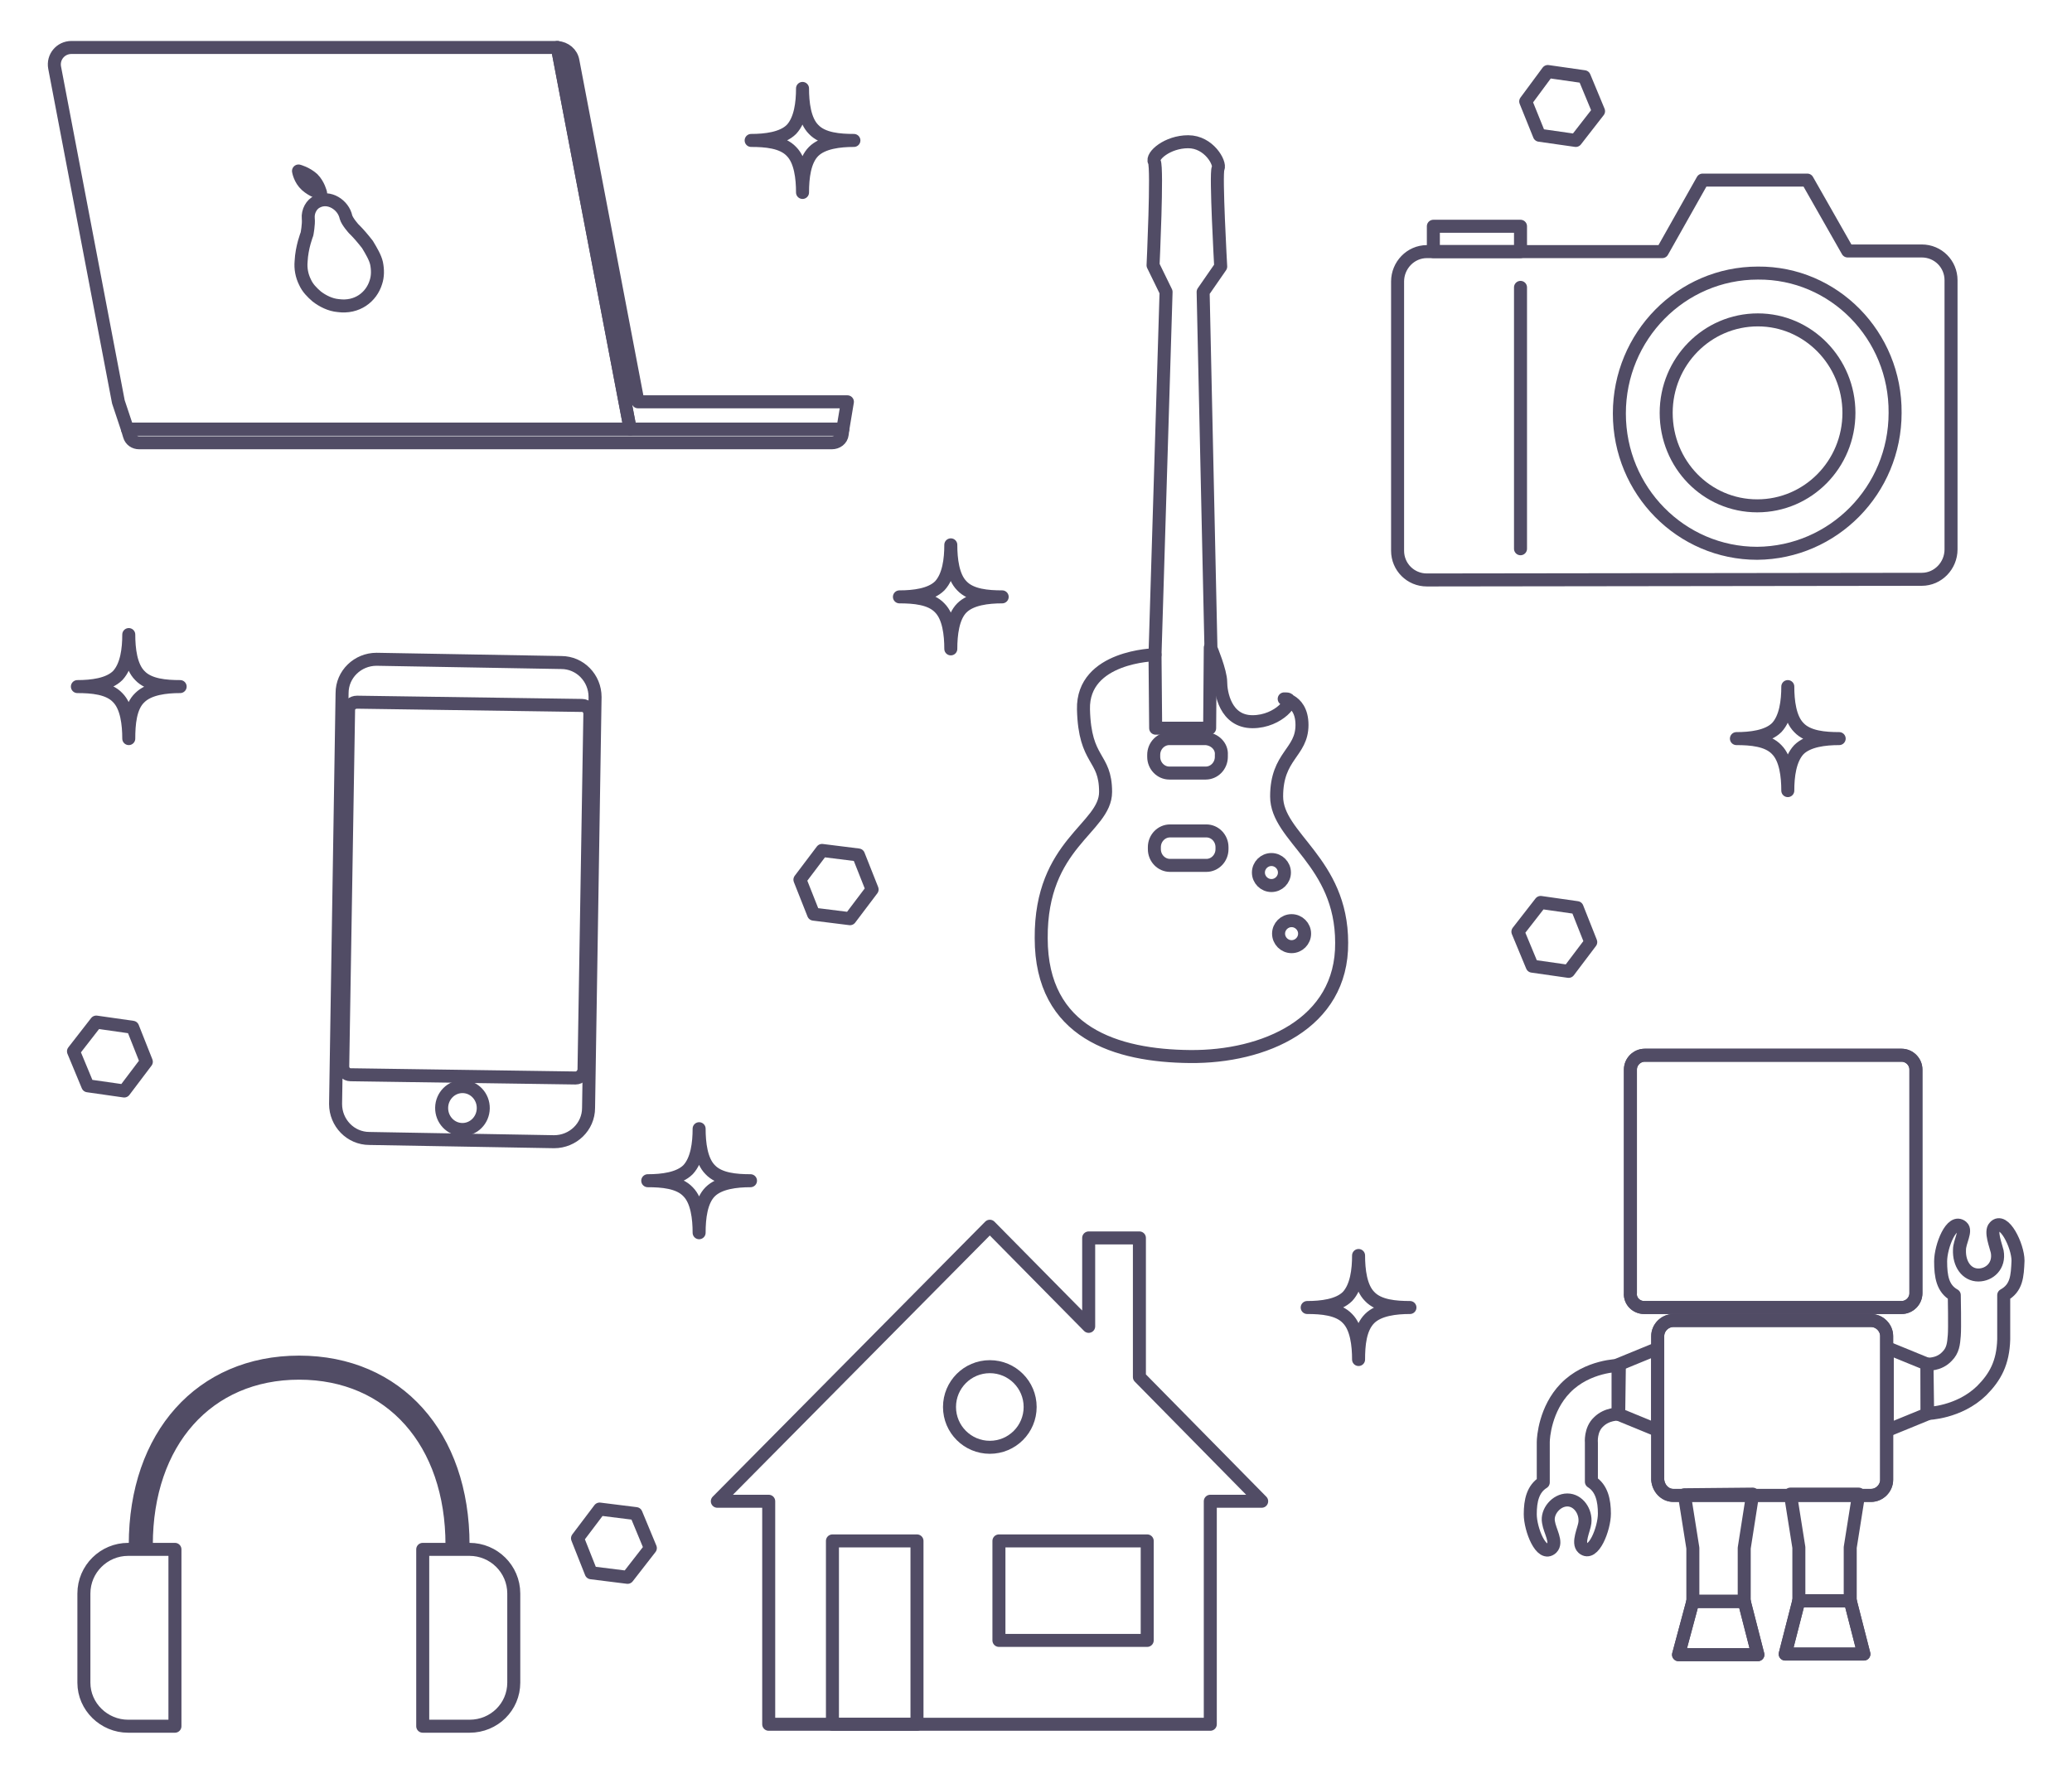 <?xml version="1.0" encoding="utf-8"?>
<!-- Generator: Adobe Illustrator 18.0.0, SVG Export Plug-In . SVG Version: 6.00 Build 0)  -->
<!DOCTYPE svg PUBLIC "-//W3C//DTD SVG 1.1//EN" "http://www.w3.org/Graphics/SVG/1.1/DTD/svg11.dtd">
<svg version="1.1" xmlns="http://www.w3.org/2000/svg" xmlns:xlink="http://www.w3.org/1999/xlink" x="0px" y="0px"
	 viewBox="0 0 318.6 272.8" enable-background="new 0 0 318.6 272.8" xml:space="preserve">
<g id="Layer_2">
</g>
<g id="Layer_3" display="none">
</g>
<g id="Layer_4">
	<g>
		<g>
			<g>
				
					<path fill="none" stroke="#514C65" stroke-width="2" stroke-linecap="round" stroke-linejoin="round" stroke-miterlimit="10" d="
					M308.1,199.2L308.1,199.2l0,6.8c-0.1,3.6-1.3,5.8-3.4,7.9c-3.5,3.4-8.3,3.5-8.3,3.5l-0.1-7.6v0c0,0,1.8,0.2,3.1-1.2
					c0.9-0.9,1-1.9,1.1-3.2c0.1-1,0-6.2,0-6.2l0,0c-1.8-1-2.1-2.9-2.1-5.2c0-2.3,1.7-6.7,3.3-5.3c0.7,0.6-0.4,2.3-0.4,3.5
					c-0.1,2.2,1.1,3.9,2.9,3.9c1.7,0,3.3-1.4,2.9-3.6c-0.2-0.9-1.1-3.1-0.4-3.8c1.4-1.6,3.6,2.9,3.6,5.2
					C310.2,196.3,310.1,198.1,308.1,199.2z"/>
				
					<path fill="none" stroke="#514C65" stroke-width="2" stroke-linecap="round" stroke-linejoin="round" stroke-miterlimit="10" d="
					M252.8,201.1l39.6,0c1.2,0,2.2-1,2.2-2.2l0-34.4c0-1.2-1-2.2-2.2-2.2l-10.7,0l-18.6,0l-10.2,0c-1.2,0-2.2,1-2.2,2.2l0,34.4
					C250.6,200.1,251.6,201.1,252.8,201.1"/>
				
					<path fill="none" stroke="#514C65" stroke-width="2" stroke-linecap="round" stroke-linejoin="round" stroke-miterlimit="10" d="
					M252.8,201.1l39.6,0c1.2,0,2.2-1,2.2-2.2l0-34.4c0-1.2-1-2.2-2.2-2.2l-10.7,0l-18.6,0l-10.2,0c-1.2,0-2.2,1-2.2,2.2l0,34.4
					C250.6,200.1,251.6,201.1,252.8,201.1z"/>
				
					<polygon fill="none" stroke="#514C65" stroke-width="2" stroke-linecap="round" stroke-linejoin="round" stroke-miterlimit="10" points="
					285.8,229.8 284.5,238 284.5,246.2 276.6,246.2 276.6,238 275.3,229.8 				"/>
				
					<polygon fill="none" stroke="#514C65" stroke-width="2" stroke-linecap="round" stroke-linejoin="round" stroke-miterlimit="10" points="
					274.5,254.4 286.6,254.4 284.5,246.2 276.6,246.2 				"/>
				
					<polygon fill="none" stroke="#514C65" stroke-width="2" stroke-linecap="round" stroke-linejoin="round" stroke-miterlimit="10" points="
					274.5,254.4 286.6,254.4 284.5,246.2 276.6,246.2 				"/>
				
					<polygon fill="none" stroke="#514C65" stroke-width="2" stroke-linecap="round" stroke-linejoin="round" stroke-miterlimit="10" points="
					269.5,229.8 268.2,238.1 268.2,238.1 268.2,246.3 260.3,246.3 260.3,238.1 259,229.9 				"/>
				
					<polygon fill="none" stroke="#514C65" stroke-width="2" stroke-linecap="round" stroke-linejoin="round" stroke-miterlimit="10" points="
					258.1,254.5 270.3,254.5 268.2,246.3 260.3,246.3 				"/>
				
					<polygon fill="none" stroke="#514C65" stroke-width="2" stroke-linecap="round" stroke-linejoin="round" stroke-miterlimit="10" points="
					258.1,254.5 270.3,254.5 268.2,246.3 260.3,246.3 				"/>
				
					<polygon fill="none" stroke="#514C65" stroke-width="2" stroke-linecap="round" stroke-linejoin="round" stroke-miterlimit="10" points="
					290.2,207.3 296.3,209.8 296.3,217.5 290.2,220 				"/>
				
					<path fill="none" stroke="#514C65" stroke-width="2" stroke-linecap="round" stroke-linejoin="round" stroke-miterlimit="10" d="
					M248.9,217.5L248.9,217.5c0,0-1.8-0.1-3.1,1.2c-1.3,1.2-1.1,3.2-1.1,3.2h0l0,6l0,0c1.6,1,2,2.9,2,4.9c0,2.3-1.7,6.7-3.3,5.3
					c-0.9-0.8,0.2-2.9,0.3-3.9c0.2-1.7-1-3.5-2.7-3.5c-1.7,0-3.2,1.8-2.9,3.4c0.2,1.4,1.4,3.1,0.5,4c-1.6,1.5-3.3-2.9-3.3-5.2
					c0-2.1,0.4-3.9,2-4.9l0,0l0-6.1c0,0,0,0,0-0.1c0-0.7,0.3-5.1,3.4-8.3c3.4-3.5,8.3-3.5,8.3-3.5L248.9,217.5z"/>
				
					<polygon fill="none" stroke="#514C65" stroke-width="2" stroke-linecap="round" stroke-linejoin="round" stroke-miterlimit="10" points="
					254.9,207.4 254.9,220 248.8,217.5 248.8,209.9 				"/>
				
					<path fill="none" stroke="#514C65" stroke-width="2" stroke-linecap="round" stroke-linejoin="round" stroke-miterlimit="10" d="
					M257.3,230l30.4,0c1.3,0,2.4-1.1,2.4-2.4l0-22.1c0-1.3-1.1-2.4-2.4-2.4l-30.4,0c-1.3,0-2.4,1.1-2.4,2.4l0,22.1
					C255,228.9,256,230,257.3,230"/>
				
					<path fill="none" stroke="#514C65" stroke-width="2" stroke-linecap="round" stroke-linejoin="round" stroke-miterlimit="10" d="
					M257.3,230l30.4,0c1.3,0,2.4-1.1,2.4-2.4l0-22.1c0-1.3-1.1-2.4-2.4-2.4l-30.4,0c-1.3,0-2.4,1.1-2.4,2.4l0,22.1
					C255,228.9,256,230,257.3,230z"/>
			</g>
			<g>
				
					<rect x="128" y="237" fill="none" stroke="#514C65" stroke-width="2" stroke-linecap="round" stroke-linejoin="round" stroke-miterlimit="10" width="13" height="28.2"/>
				
					<ellipse fill="none" stroke="#514C65" stroke-width="2" stroke-linecap="round" stroke-linejoin="round" stroke-miterlimit="10" cx="152.2" cy="216.4" rx="6.2" ry="6.2"/>
				
					<rect x="153.6" y="237" fill="none" stroke="#514C65" stroke-width="2" stroke-linecap="round" stroke-linejoin="round" stroke-miterlimit="10" width="22.8" height="15.3"/>
				
					<polygon fill="none" stroke="#514C65" stroke-width="2" stroke-linecap="round" stroke-linejoin="round" stroke-miterlimit="10" points="
					194,230.9 186.1,230.9 186.1,265.2 118.2,265.2 118.2,230.9 110.3,230.9 152.2,188.6 167.4,204 167.4,190.4 175.2,190.4 
					175.2,211.8 				"/>
			</g>
			<g>
				
					<polygon fill="none" stroke="#514C65" stroke-width="2" stroke-linecap="round" stroke-linejoin="round" stroke-miterlimit="10" points="
					233.8,38.7 233.8,34.8 220.4,34.8 220.4,38.7 				"/>
				
					<path fill="none" stroke="#514C65" stroke-width="2" stroke-linecap="round" stroke-linejoin="round" stroke-miterlimit="10" d="
					M255.6,38.7l6.2-11l16.1,0l6.2,10.9l11.4,0c2.5,0,4.5,2,4.5,4.5l0,41.4c0,2.5-2,4.6-4.5,4.6l-76.1,0.1c-2.5,0-4.5-2-4.5-4.5
					l0-41.4c0-2.5,2-4.6,4.5-4.6L255.6,38.7z"/>
				
					<path fill="none" stroke="#514C65" stroke-width="2" stroke-linecap="round" stroke-linejoin="round" stroke-miterlimit="10" d="
					M291.4,63.5c0,11.9-9.5,21.5-21.2,21.6c-11.7,0-21.2-9.6-21.2-21.5S258.5,42,270.3,42C282,41.9,291.5,51.6,291.4,63.5z"/>
				
					<path fill="none" stroke="#514C65" stroke-width="2" stroke-linecap="round" stroke-linejoin="round" stroke-miterlimit="10" d="
					M284.3,63.5c0,7.9-6.3,14.3-14.1,14.3s-14-6.4-14-14.3s6.3-14.3,14.1-14.3C278,49.2,284.3,55.6,284.3,63.5z"/>
				
					<line fill="none" stroke="#514C65" stroke-width="2" stroke-linecap="round" stroke-linejoin="round" stroke-miterlimit="10" x1="233.8" y1="84.4" x2="233.8" y2="44.2"/>
			</g>
			<g>
				
					<path fill="none" stroke="#514C65" stroke-width="2" stroke-linecap="round" stroke-linejoin="round" stroke-miterlimit="10" d="
					M177.6,100.7c0,0-11.2,0.2-11,8.4c0.2,8.2,3.4,7.1,3.4,12.7c0,5.6-10,7.9-9.9,22.5c0,14.6,11.6,18.1,22.9,18.2s23.4-5,23.3-17.5
					c0-12.5-10-16.2-10-22.5c0-6.3,3.9-6.7,3.9-11c0-4.4-3.9-4-2.4-4c1.5,0-1.1,3.5-5.2,3.5c-4.2,0-4.9-4.5-4.9-6.1
					c0-1.6-1.5-5.2-1.5-5.2l-1.2-54.8l2.7-3.9c0,0-0.8-14.3-0.4-15.1c0.4-0.8-1.4-4.1-4.6-4.1c-3.2,0-5.7,2.2-5.2,3.1
					s-0.2,15.9-0.2,15.9l2,4.1L177.6,100.7z"/>
				
					<polyline fill="none" stroke="#514C65" stroke-width="2" stroke-linecap="round" stroke-linejoin="round" stroke-miterlimit="10" points="
					177.6,100.7 177.7,112 186,112 186.1,99.6 				"/>
				
					<path fill="none" stroke="#514C65" stroke-width="2" stroke-linecap="round" stroke-linejoin="round" stroke-miterlimit="10" d="
					M197.5,134.2c0,1.1-0.9,2-2,2s-2-0.9-2-2c0-1.1,0.9-2,2-2C196.6,132.2,197.5,133.1,197.5,134.2z"/>
				
					<path fill="none" stroke="#514C65" stroke-width="2" stroke-linecap="round" stroke-linejoin="round" stroke-miterlimit="10" d="
					M200.6,143.6c0,1.1-0.9,2-2,2c-1.1,0-2-0.9-2-2c0-1.1,0.9-2,2-2S200.6,142.5,200.6,143.6z"/>
				
					<path fill="none" stroke="#514C65" stroke-width="2" stroke-linecap="round" stroke-linejoin="round" stroke-miterlimit="10" d="
					M185.5,127.8l-5.6,0c-1.3,0-2.4,1.1-2.4,2.5l0,0.3c0,1.4,1.1,2.5,2.4,2.5l5.6,0c1.3,0,2.4-1.1,2.4-2.5l0-0.3
					C187.9,128.9,186.8,127.8,185.5,127.8z"/>
				
					<path fill="none" stroke="#514C65" stroke-width="2" stroke-linecap="round" stroke-linejoin="round" stroke-miterlimit="10" d="
					M185.4,113.6l-5.6,0c-1.3,0-2.4,1.1-2.4,2.5l0,0.3c0,1.4,1.1,2.5,2.4,2.5l5.6,0c1.3,0,2.4-1.1,2.4-2.5l0-0.3
					C187.9,114.8,186.8,113.7,185.4,113.6z"/>
			</g>
			<g>
				
					<path fill="none" stroke="#514C65" stroke-width="2" stroke-linecap="round" stroke-linejoin="round" stroke-miterlimit="10" d="
					M85.2,175.6l-28.4-0.5c-2.9,0-5.2-2.4-5.2-5.3l1-63.2c0-2.9,2.4-5.2,5.3-5.2l28.4,0.5c2.9,0,5.2,2.4,5.2,5.3l-1,63.2
					C90.5,173.3,88.1,175.6,85.2,175.6z"/>
				
					<path fill="none" stroke="#514C65" stroke-width="2" stroke-linecap="round" stroke-linejoin="round" stroke-miterlimit="10" d="
					M88.5,165.8l-34.6-0.5c-0.7,0-1.2-0.6-1.2-1.3l0.9-54.8c0-0.7,0.6-1.2,1.3-1.2l34.6,0.5c0.7,0,1.2,0.6,1.2,1.3l-0.9,54.8
					C89.7,165.2,89.2,165.8,88.5,165.8z"/>
				
					<ellipse transform="matrix(1 1.587662e-02 -1.587662e-02 1 2.715 -1.107)" fill="none" stroke="#514C65" stroke-width="2" stroke-linecap="round" stroke-linejoin="round" stroke-miterlimit="10" cx="71.1" cy="170.4" rx="3.2" ry="3.3"/>
			</g>
			<g>
				
					<path fill="none" stroke="#514C65" stroke-width="2" stroke-linecap="round" stroke-linejoin="round" stroke-miterlimit="10" d="
					M96.9,66H19.6l-1.4-4.2L8.4,10.4C8.1,8.8,9.3,7.3,11,7.3h74.6c0,0,0.1,0,0.1,0L96.9,66z"/>
				
					<path fill="none" stroke="#514C65" stroke-width="2" stroke-linecap="round" stroke-linejoin="round" stroke-miterlimit="10" d="
					M129.6,66l-0.1,0.8c-0.1,0.8-0.8,1.3-1.6,1.3H21.4c-0.7,0-1.3-0.4-1.5-1.1l-0.3-1H129.6z"/>
				
					<path fill="none" stroke="#514C65" stroke-width="2" stroke-linecap="round" stroke-linejoin="round" stroke-miterlimit="10" d="
					M130.3,61.8l-0.7,4.2H96.9L85.7,7.3c1.2,0.1,2.2,0.9,2.4,2.1l10,52.4H130.3z"/>
				<g>
					
						<path fill="none" stroke="#514C65" stroke-width="2" stroke-linecap="round" stroke-linejoin="round" stroke-miterlimit="10" d="
						M57.9,40.5c0.2,1,0.2,2-0.1,2.9c-0.7,2.3-2.9,4-5.8,3.6c-1.2-0.1-2.4-0.7-3.3-1.4c-0.7-0.6-1.4-1.3-1.8-2.2
						c-0.5-1-0.7-2.1-0.6-3.2c0.1-2.2,0.9-4.2,0.9-4.2s0.3-1.5,0.2-2.4c-0.1-1.1,0.5-2.2,1.4-2.6c1.8-0.9,4,0.5,4.4,2.4
						c0.2,0.7,1.2,1.8,1.2,1.8s0.1,0.1,0.3,0.3c0.4,0.4,1.1,1.2,1.8,2.1C57.1,38.6,57.7,39.6,57.9,40.5z"/>
					
						<path fill="none" stroke="#514C65" stroke-width="2" stroke-linecap="round" stroke-linejoin="round" stroke-miterlimit="10" d="
						M49.3,29.7c0,0-1.2-0.3-2.2-1.2s-1.2-2.2-1.2-2.2s1.2,0.3,2.2,1.2C49,28.4,49.3,29.7,49.3,29.7z"/>
				</g>
			</g>
			<path fill="none" stroke="#514C65" stroke-width="2" stroke-linecap="round" stroke-linejoin="round" stroke-miterlimit="10" d="
				M19.8,113.6c0-2.2-0.3-4.9-1.7-6.3c-1.4-1.5-4-1.7-6.2-1.7c2.2,0,4.8-0.3,6.2-1.7c1.4-1.5,1.7-4.1,1.7-6.3c0,2.2,0.3,4.9,1.7,6.3
				c1.4,1.5,4,1.7,6.2,1.7c-2.2,0-4.8,0.3-6.2,1.7C20,108.7,19.8,111.4,19.8,113.6z"/>
			<path fill="none" stroke="#514C65" stroke-width="2" stroke-linecap="round" stroke-linejoin="round" stroke-miterlimit="10" d="
				M107.5,189.6c0-2.2-0.3-4.9-1.7-6.3c-1.4-1.5-4-1.7-6.2-1.7c2.2,0,4.8-0.3,6.2-1.7c1.4-1.5,1.7-4.1,1.7-6.3
				c0,2.2,0.3,4.9,1.7,6.3c1.4,1.5,4,1.7,6.2,1.7c-2.2,0-4.8,0.3-6.2,1.7C107.8,184.7,107.5,187.3,107.5,189.6z"/>
			<path fill="none" stroke="#514C65" stroke-width="2" stroke-linecap="round" stroke-linejoin="round" stroke-miterlimit="10" d="
				M146.2,99.8c0-2.2-0.3-4.9-1.7-6.3c-1.4-1.5-4-1.7-6.2-1.7c2.2,0,4.8-0.3,6.2-1.7c1.4-1.5,1.7-4.1,1.7-6.3c0,2.2,0.3,4.9,1.7,6.3
				c1.4,1.5,4,1.7,6.2,1.7c-2.2,0-4.8,0.3-6.2,1.7C146.5,94.9,146.2,97.6,146.2,99.8z"/>
			<path fill="none" stroke="#514C65" stroke-width="2" stroke-linecap="round" stroke-linejoin="round" stroke-miterlimit="10" d="
				M208.9,209.1c0-2.2-0.3-4.9-1.7-6.3c-1.4-1.5-4-1.7-6.2-1.7c2.2,0,4.8-0.3,6.2-1.7c1.4-1.5,1.7-4.1,1.7-6.3
				c0,2.2,0.3,4.9,1.7,6.3c1.4,1.5,4,1.7,6.2,1.7c-2.2,0-4.8,0.3-6.2,1.7C209.1,204.3,208.9,206.9,208.9,209.1z"/>
			<path fill="none" stroke="#514C65" stroke-width="2" stroke-linecap="round" stroke-linejoin="round" stroke-miterlimit="10" d="
				M274.9,121.6c0-2.2-0.3-4.9-1.7-6.3c-1.4-1.5-4-1.7-6.2-1.7c2.2,0,4.8-0.3,6.2-1.7c1.4-1.5,1.7-4.1,1.7-6.3
				c0,2.2,0.3,4.9,1.7,6.3c1.4,1.5,4,1.7,6.2,1.7c-2.2,0-4.8,0.3-6.2,1.7C275.2,116.8,274.9,119.4,274.9,121.6z"/>
			<path fill="none" stroke="#514C65" stroke-width="2" stroke-linecap="round" stroke-linejoin="round" stroke-miterlimit="10" d="
				M123.4,29.6c0-2.2-0.3-4.9-1.7-6.3c-1.4-1.5-4-1.7-6.2-1.7c2.2,0,4.8-0.3,6.2-1.7c1.4-1.5,1.7-4.1,1.7-6.3c0,2.2,0.3,4.9,1.7,6.3
				c1.4,1.5,4,1.7,6.2,1.7c-2.2,0-4.8,0.3-6.2,1.7C123.7,24.7,123.4,27.3,123.4,29.6z"/>
			<g>
				
					<path fill="none" stroke="#514C65" stroke-width="2" stroke-linecap="round" stroke-linejoin="round" stroke-miterlimit="10" d="
					M71.2,237.6h-1.7c0-15.8-9.4-26.4-23.5-26.4s-23.5,10.6-23.5,26.4h-1.7c0-16.8,10.1-28.1,25.2-28.1S71.2,220.8,71.2,237.6z"/>
				
					<path fill="none" stroke="#514C65" stroke-width="2" stroke-linecap="round" stroke-linejoin="round" stroke-miterlimit="10" d="
					M72.2,265.5h-7.2v-27.2h7.2c3.7,0,6.8,3,6.8,6.8v13.7C79,262.5,76,265.5,72.2,265.5z"/>
				
					<path fill="none" stroke="#514C65" stroke-width="2" stroke-linecap="round" stroke-linejoin="round" stroke-miterlimit="10" d="
					M19.7,265.5h7.2v-27.2h-7.2c-3.7,0-6.8,3-6.8,6.8v13.7C12.9,262.5,16,265.5,19.7,265.5z"/>
			</g>
			
				<polygon fill="none" stroke="#514C65" stroke-width="2" stroke-linecap="round" stroke-linejoin="round" stroke-miterlimit="10" points="
				22.5,163.3 19.1,167.8 13.5,167 11.3,161.7 14.8,157.2 20.4,158 			"/>
			
				<polygon fill="none" stroke="#514C65" stroke-width="2" stroke-linecap="round" stroke-linejoin="round" stroke-miterlimit="10" points="
				100,238.1 96.5,242.6 90.9,241.9 88.8,236.6 92.2,232.1 97.8,232.8 			"/>
			
				<polygon fill="none" stroke="#514C65" stroke-width="2" stroke-linecap="round" stroke-linejoin="round" stroke-miterlimit="10" points="
				134.1,136.8 130.7,141.3 125.1,140.6 123,135.3 126.4,130.8 132,131.5 			"/>
			
				<polygon fill="none" stroke="#514C65" stroke-width="2" stroke-linecap="round" stroke-linejoin="round" stroke-miterlimit="10" points="
				244.6,144.9 241.2,149.4 235.6,148.6 233.4,143.3 236.9,138.8 242.5,139.6 			"/>
			
				<polygon fill="none" stroke="#514C65" stroke-width="2" stroke-linecap="round" stroke-linejoin="round" stroke-miterlimit="10" points="
				245.8,17.1 242.3,21.6 236.7,20.8 234.6,15.6 238,11 243.6,11.8 			"/>
		</g>
	</g>
</g>
<g id="Layer_1">
</g>
</svg>
